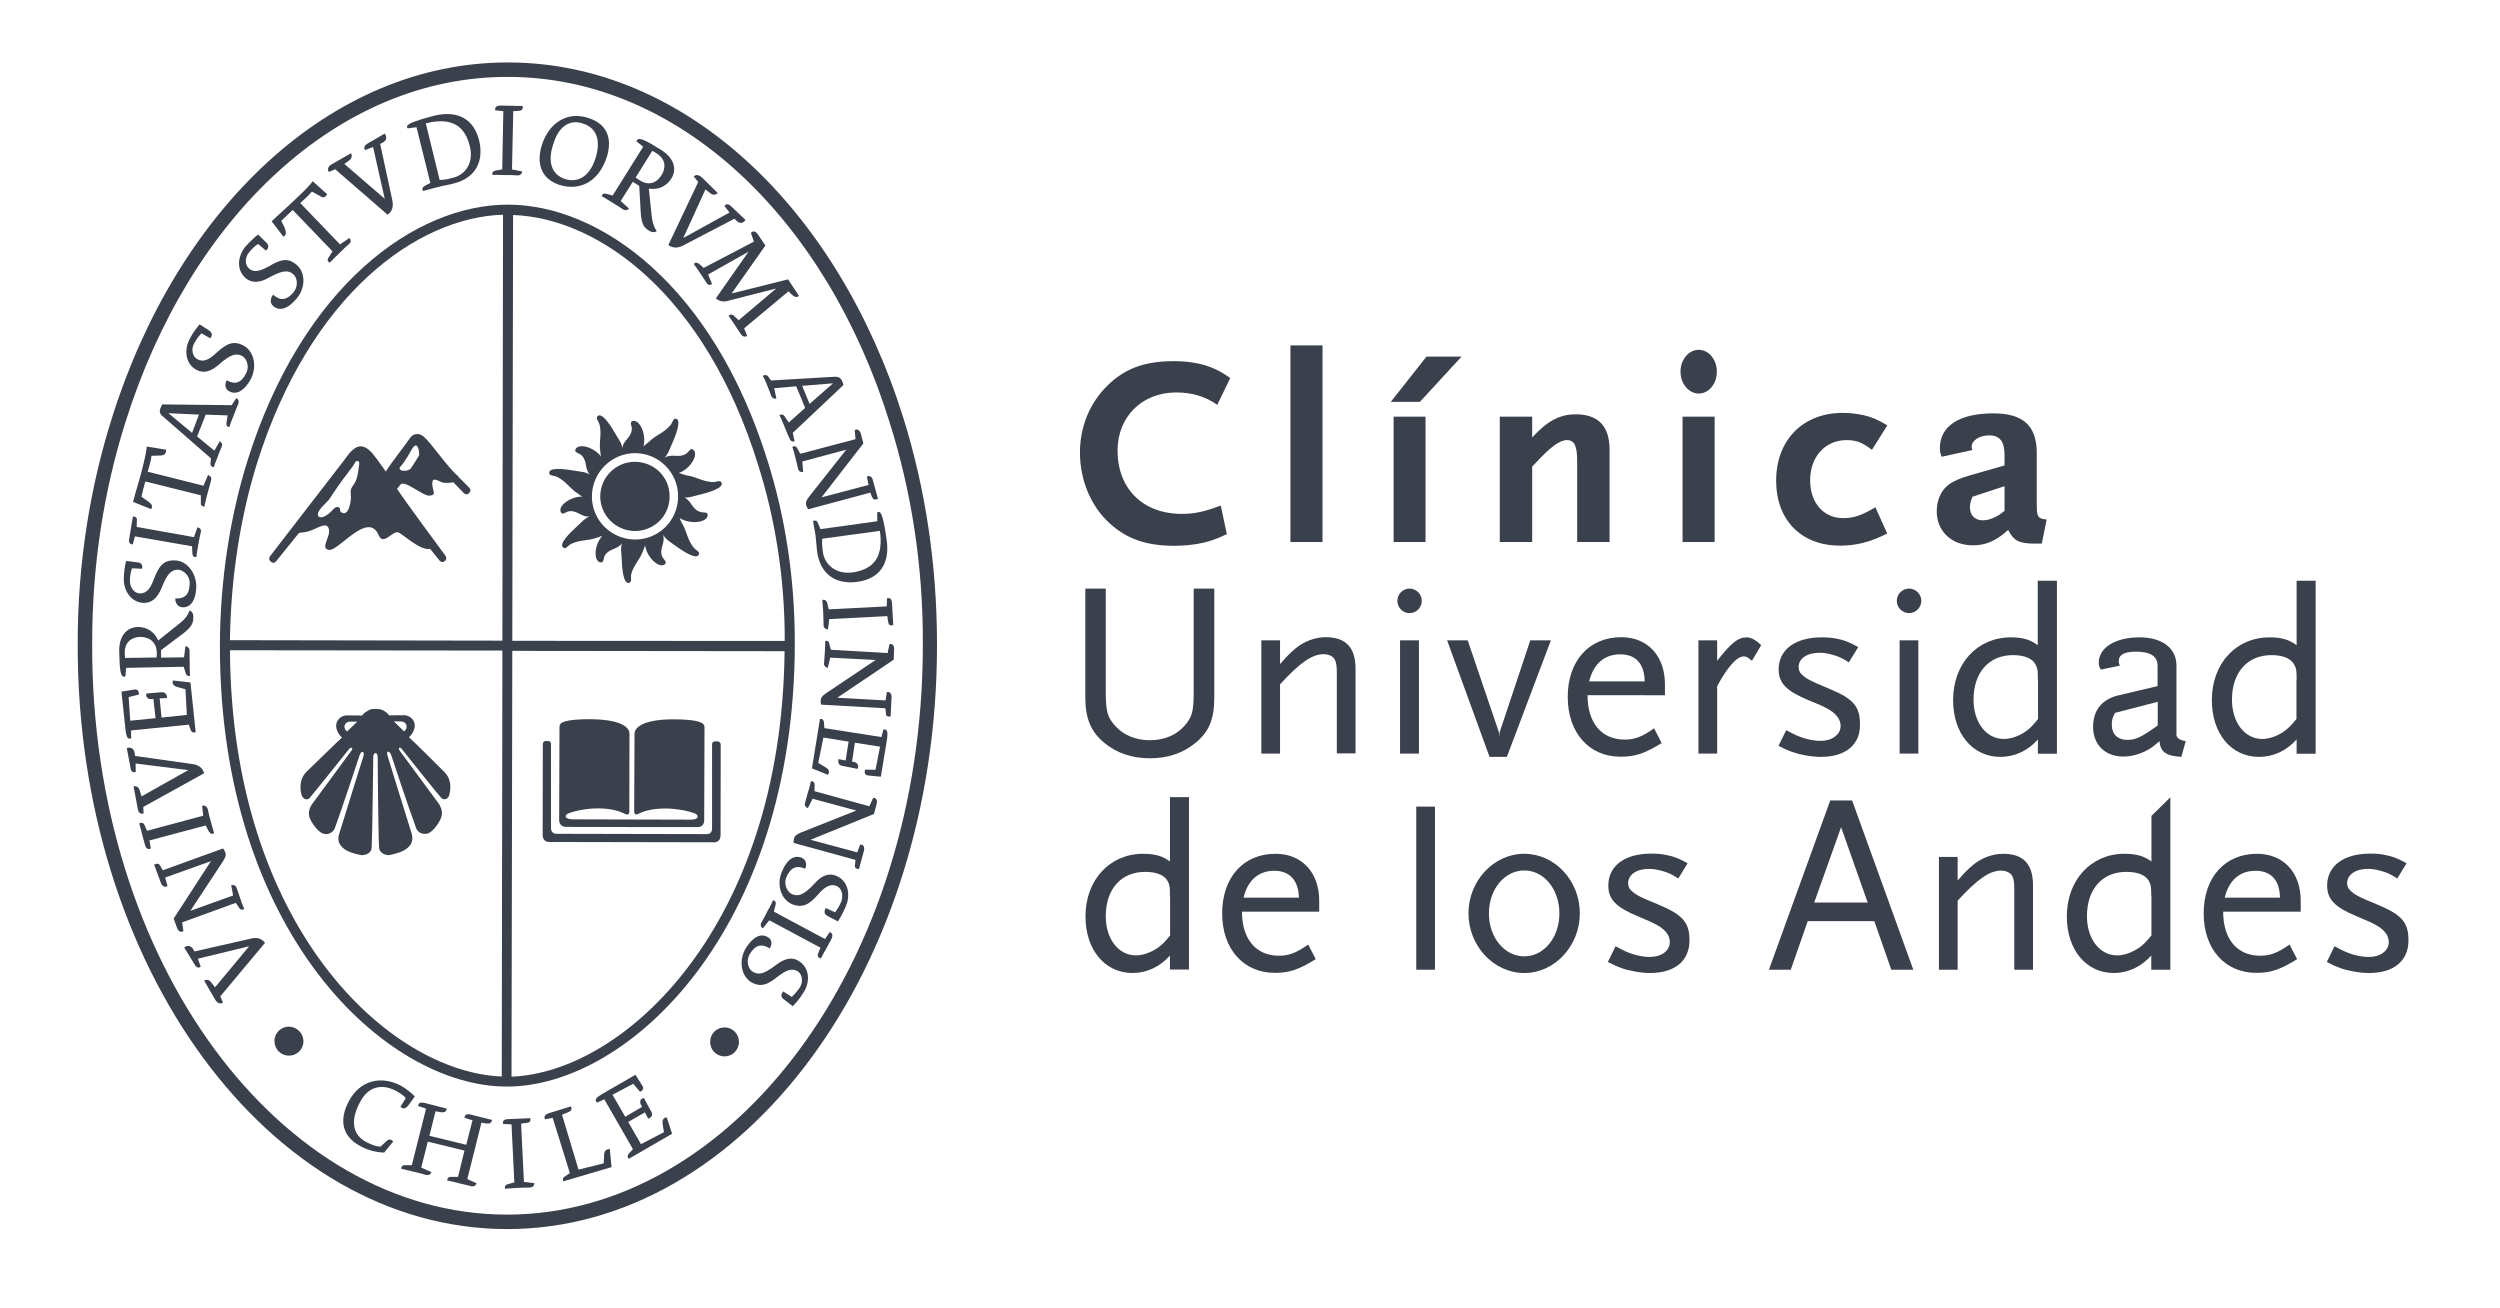 <?xml version="1.0" encoding="utf-8"?>
<!-- Generator: Adobe Illustrator 24.0.0, SVG Export Plug-In . SVG Version: 6.00 Build 0)  -->
<svg version="1.1" id="Layer_1" xmlns="http://www.w3.org/2000/svg" xmlns:xlink="http://www.w3.org/1999/xlink" x="0px" y="0px"
	 viewBox="0 0 158.94 83.13" style="enable-background:new 0 0 158.94 83.13;" xml:space="preserve">
<style type="text/css">
	.st0{fill:#3A404C;}
</style>
<g>
	<path class="st0" d="M7.97,26.86c-1.36,4.3-2.11,9.02-2.11,14v0.14c-0.05,20.25,12,36.2,26.35,36.22
		c14.34,0.02,26.43-15.88,26.46-36.13v-0.14c0.02-5.01-0.74-9.76-2.11-14.09C52.51,13.81,43.08,4.89,32.31,4.89
		C21.54,4.85,12.07,13.76,7.97,26.86 M4.94,40.86c0-5.07,0.79-9.89,2.17-14.27c4.17-13.3,13.9-22.64,25.21-22.62
		c11.29,0.02,20.97,9.34,25.12,22.63c1.38,4.42,2.13,9.27,2.13,14.36v0.14c-0.02,20.48-12.28,37.06-27.36,37.04
		C17.12,78.11,4.91,61.48,4.94,41L4.94,40.86z"/>
	<path class="st0" d="M30.46,8.92c-0.34-1.35-1.35-1.93-2.87-1.56c-1.21,0.31-1.55,0.49-1.67,0.59c-0.06,0.07-0.06,0.15,0,0.21
		l0.56-0.07l0.88,3.54l-0.36,0.19c-0.14,0.08-0.18,0.19-0.11,0.32c0.14-0.02,0.61-0.17,0.93-0.24c0.35-0.1,0.81-0.17,1.01-0.23
		C30.28,11.31,30.77,10.21,30.46,8.92 M28.8,11.3c-0.39,0.11-0.6,0.14-0.85,0.14l-0.88-3.6c1.59-0.39,2.47,0.1,2.8,1.46
		C30.13,10.35,29.59,11.11,28.8,11.3"/>
	<path class="st0" d="M38.57,10.01c0.4-1.27-0.02-2.15-1.17-2.51c-1.33-0.44-2.48,0.29-2.95,1.71c-0.37,1.2-0.04,2.15,1.1,2.54
		C36.88,12.17,38.06,11.54,38.57,10.01 M37.85,10.09c-0.38,1.15-1.12,1.55-1.93,1.29c-0.79-0.26-1.17-1.02-0.72-2.29
		c0.31-1.01,1-1.53,1.85-1.24C38.04,8.16,38.18,9.08,37.85,10.09"/>
	<path class="st0" d="M41.75,14.7c-0.18-0.28-0.28-0.56-0.32-1l-0.18-1.71c0.6,0.11,1.15-0.17,1.43-0.64
		c0.39-0.61,0.15-1.32-0.65-1.82c-0.99-0.62-1.4-0.82-1.53-0.62c-0.02,0.02-0.02,0.05-0.04,0.07l0.43,0.35l-1.94,3.1l-0.41-0.11
		c-0.13-0.04-0.25,0.01-0.29,0.15c0.25,0.14,0.43,0.25,0.66,0.4c0.26,0.15,0.46,0.29,0.7,0.44c0.13,0.09,0.29,0.06,0.38-0.05
		l-0.53-0.48l0.77-1.22l0.41,0.26l0.1,1.78c0.06,0.68,0.21,0.88,0.55,1.08C41.46,14.78,41.62,14.79,41.75,14.7 M42.06,11.13
		c-0.33,0.54-0.85,0.69-1.41,0.32c-0.08-0.06-0.17-0.11-0.24-0.16l1.06-1.7c0.09,0.05,0.2,0.1,0.27,0.16
		C42.34,10.12,42.34,10.69,42.06,11.13"/>
	<path class="st0" d="M18.86,16.84c-0.56-0.48-1.03-0.35-1.74,0.08c-0.56,0.31-0.98,0.43-1.28,0.16c-0.3-0.25-0.27-0.73,0-1.04
		c0.19-0.24,0.38-0.41,0.57-0.53l0.49,0.42c0.18-0.13,0.23-0.32,0.03-0.51l-0.52-0.51c-0.2,0.15-0.54,0.47-0.8,0.76
		c-0.5,0.6-0.61,1.5,0.03,2.03c0.37,0.3,0.85,0.3,1.48-0.06c0.88-0.49,1.24-0.46,1.53-0.2c0.24,0.2,0.34,0.73,0.02,1.13
		c-0.42,0.51-0.82,0.59-1.31,0.17c-0.19,0.24-0.21,0.54,0.02,0.73c0.44,0.36,0.98,0.11,1.47-0.48
		C19.43,18.33,19.44,17.32,18.86,16.84"/>
	<path class="st0" d="M20.8,12.35l-0.92-0.83c-0.25,0.36-0.83,0.89-1.24,1.28c-0.4,0.39-0.85,0.77-1.37,1.27l0.75,0.98
		c0.17-0.11,0.22-0.21,0.05-0.63l-0.19-0.38c0.22-0.21,0.49-0.46,0.73-0.69l2.53,2.63l-0.26,0.41c-0.09,0.11-0.05,0.24,0.09,0.31
		c0.12-0.14,0.38-0.39,0.65-0.65c0.22-0.23,0.42-0.4,0.56-0.53c0.15-0.11,0.15-0.25,0.03-0.39l-0.59,0.41l-2.53-2.63
		c0.32-0.3,0.56-0.5,0.74-0.73l0.53,0.29C20.54,12.59,20.67,12.57,20.8,12.35"/>
	<path class="st0" d="M24.46,8.49l-1.11,0.65c-0.2,0.12-0.23,0.28-0.14,0.4l0.51-0.19l0.74,3.29l-2.57-2.22l0.31-0.22
		c0.2-0.15,0.18-0.34,0.12-0.46l-1.26,0.72c-0.19,0.11-0.27,0.32-0.15,0.47l0.4-0.17l3.33,2.89c0.28-0.2,0.38-0.46,0.31-0.88
		l-0.78-3.62C24.57,8.98,24.65,8.78,24.46,8.49"/>
	<path class="st0" d="M33.2,10.9l-0.65-0.13l0.08-3.7l0.32-0.02c0.22-0.01,0.3-0.08,0.28-0.31c-1.3-0.03-1.39-0.03-1.39-0.03
		c-0.26,0-0.39,0.09-0.36,0.3L32,7.07l-0.07,3.7l-0.41,0.07c-0.2,0.05-0.25,0.15-0.21,0.28c0.19-0.01,0.51,0,0.82,0.01
		c0.29,0,0.56,0,0.74,0.02C33.06,11.17,33.18,11.06,33.2,10.9"/>
	<path class="st0" d="M47.4,13.99l-0.93-0.89c-0.17-0.16-0.34-0.14-0.41,0l0.32,0.41l-2.94,1.62l1.41-3.09l0.3,0.24
		c0.19,0.16,0.38,0.1,0.48-0.01l-1.04-1.02c-0.17-0.14-0.38-0.17-0.48-0.02l0.28,0.34l-1.9,4.01c0.3,0.2,0.56,0.21,0.92,0.04
		l3.29-1.72C46.96,14.23,47.18,14.26,47.4,13.99"/>
	<path class="st0" d="M47.5,21.36l-0.19-0.49l2.82-2.35c0.35,0.38,0.52,0.44,0.66,0.28l-0.69-1.04l-3.59,0.9l2.15-3.05l-0.48-0.71
		c-0.15-0.23-0.33-0.23-0.44-0.09l0.19,0.55l-3.19,1.67l-0.31-0.27c-0.12-0.09-0.26-0.07-0.32,0.03c0.12,0.15,0.27,0.37,0.41,0.59
		c0.14,0.2,0.27,0.41,0.38,0.57c0.08,0.16,0.21,0.21,0.37,0.11l-0.25-0.61l2.57-1.45l-2.08,2.97c0.17,0.15,0.4,0.23,0.67,0.18
		l3.17-0.81l-2.39,2.02l-0.32-0.3c-0.11-0.1-0.26-0.06-0.32,0.02c0.13,0.17,0.27,0.39,0.41,0.6c0.15,0.22,0.27,0.42,0.37,0.56
		C47.19,21.36,47.31,21.46,47.5,21.36"/>
	<path class="st0" d="M11.71,60.24l0.67,1.09c0.12,0.21,0.28,0.23,0.38,0.12l-0.18-0.5l3.26-0.79l-2.17,2.61l-0.23-0.3
		c-0.15-0.21-0.34-0.21-0.46-0.12l0.73,1.25c0.12,0.18,0.33,0.26,0.46,0.14l-0.16-0.4l2.84-3.4c-0.21-0.26-0.49-0.37-0.88-0.27
		l-3.61,0.82C12.19,60.12,11.97,60.05,11.71,60.24"/>
	<path class="st0" d="M9.8,54.97l0.42,1.14c0.08,0.23,0.25,0.33,0.43,0.22l-0.15-0.54l2.91-1.04l-2.37,3.65l0.22,0.6
		c0.1,0.27,0.31,0.29,0.4,0.18l-0.08-0.54l3.41-1.24l0.23,0.34c0.1,0.12,0.22,0.12,0.31,0.05c-0.08-0.17-0.17-0.41-0.25-0.65
		c-0.09-0.27-0.17-0.52-0.24-0.7c-0.05-0.16-0.2-0.2-0.34-0.16l0.12,0.65l-2.72,0.98l2.07-3.14c0.18-0.28,0.21-0.43,0.16-0.57
		c-0.05-0.09-0.09-0.2-0.15-0.26l-3.83,1.39l-0.14-0.25C10.12,54.9,10,54.87,9.8,54.97"/>
	<path class="st0" d="M12.85,51.23l0.07,0.63l-3.58,0.96l-0.12-0.3c-0.08-0.2-0.17-0.25-0.37-0.18c0.33,1.26,0.36,1.35,0.36,1.35
		c0.06,0.25,0.2,0.35,0.38,0.25l-0.09-0.51l3.58-0.95l0.19,0.37c0.12,0.18,0.24,0.2,0.34,0.12c-0.05-0.19-0.14-0.49-0.22-0.78
		c-0.08-0.29-0.15-0.56-0.17-0.73C13.14,51.28,13.03,51.17,12.85,51.23"/>
	<path class="st0" d="M8.06,47.55l0.24,1.28c0.02,0.24,0.19,0.3,0.33,0.25l-0.01-0.54l3.35,0.42L9,50.63l-0.11-0.36
		c-0.07-0.25-0.25-0.31-0.4-0.28l0.27,1.43c0.02,0.23,0.19,0.37,0.37,0.29l-0.02-0.41l3.87-2.14c-0.11-0.33-0.32-0.52-0.71-0.58
		l-3.69-0.52C8.57,47.63,8.4,47.48,8.06,47.55"/>
	<path class="st0" d="M10.99,43.26c-0.05,0.18,0.01,0.35,0.3,0.42l0.5,0.14l0.09,1.63l-1.61,0.17l-0.12-1.22l0.46-0.02
		c0.03-0.18-0.08-0.39-0.34-0.37c-0.3,0.03-0.56,0.05-0.96,0.08c-0.04,0.07-0.02,0.22,0.07,0.28c0.09,0.09,0.16,0.09,0.37,0.06
		l0.14,1.23l-1.61,0.16l-0.1-1.5l0.64-0.16c0.04-0.19-0.06-0.36-0.28-0.32l-0.82,0.13l0.25,2.33c0.06,0.67,0.19,0.7,0.37,0.64
		l-0.01-0.5L12,46.07l0.13,0.35c0.05,0.14,0.2,0.18,0.31,0.13l-0.33-3.16L10.99,43.26z"/>
	<path class="st0" d="M12.06,38.81c-0.12,0.31-0.29,0.55-0.65,0.83l-1.35,1.08c-0.24-0.57-0.76-0.87-1.31-0.86
		c-0.72,0.03-1.19,0.6-1.17,1.54c0.02,1.17,0.08,1.63,0.31,1.62c0.02,0,0.04,0,0.08-0.01l0.05-0.55l3.66-0.07l0.13,0.42
		c0.02,0.13,0.15,0.19,0.27,0.16c-0.02-0.3-0.02-0.48-0.02-0.78c-0.01-0.27,0-0.53-0.01-0.82c0-0.15-0.1-0.27-0.26-0.29l-0.09,0.71
		l-1.46,0.02v-0.48l1.44-1.08c0.53-0.43,0.62-0.65,0.61-1.05C12.3,39.01,12.21,38.88,12.06,38.81 M8.92,40.49
		c0.63,0.01,1.04,0.37,1.05,1.03c0,0.1,0,0.19-0.02,0.28l-2,0.03c-0.01-0.11-0.02-0.23-0.02-0.3C7.91,40.8,8.4,40.5,8.92,40.49"/>
	<path class="st0" d="M11.12,35.63c-0.75-0.03-1.02,0.38-1.33,1.17c-0.22,0.6-0.46,0.93-0.89,0.93c-0.38-0.01-0.64-0.39-0.64-0.8
		c0-0.32,0.06-0.59,0.13-0.8l0.64,0.03c0.05-0.21-0.02-0.4-0.31-0.41l-0.7-0.09c-0.08,0.25-0.14,0.71-0.15,1.11
		c-0.02,0.78,0.46,1.54,1.28,1.56c0.5,0,0.86-0.3,1.14-0.99c0.37-0.94,0.64-1.12,1.05-1.12c0.31,0.02,0.73,0.37,0.72,0.86
		c-0.01,0.69-0.27,0.99-0.92,0.97c0,0.3,0.18,0.55,0.48,0.56c0.57,0.01,0.84-0.55,0.86-1.29C12.49,36.43,11.88,35.64,11.12,35.63"/>
	<path class="st0" d="M12.55,33.53l-0.22,0.62L8.69,33.5l0.01-0.34c0.03-0.21-0.02-0.32-0.25-0.32c-0.22,1.28-0.23,1.39-0.23,1.39
		c-0.05,0.24,0.01,0.38,0.22,0.38l0.14-0.51l3.63,0.63l0.02,0.44c0.01,0.21,0.11,0.26,0.26,0.24c0.01-0.2,0.07-0.51,0.12-0.81
		c0.05-0.3,0.11-0.56,0.15-0.73C12.82,33.69,12.73,33.55,12.55,33.53"/>
	<path class="st0" d="M10.56,28.59l-1.23-0.2c-0.03,0.43-0.23,1.2-0.37,1.74c-0.14,0.55-0.33,1.09-0.5,1.78l1.15,0.46
		c0.11-0.19,0.09-0.3-0.29-0.56l-0.33-0.23c0.06-0.29,0.16-0.65,0.25-0.97l3.53,0.88l0,0.49c-0.02,0.13,0.08,0.23,0.22,0.23
		c0.04-0.2,0.13-0.56,0.22-0.9c0.07-0.29,0.17-0.58,0.2-0.75c0.06-0.18-0.01-0.29-0.18-0.36l-0.3,0.68l-3.54-0.89
		c0.12-0.44,0.22-0.72,0.24-1.01l0.59-0.02C10.46,28.94,10.56,28.85,10.56,28.59"/>
	<path class="st0" d="M15.02,25.31l-0.29,0.45l-4.42-0.05c-0.04,0.09-0.08,0.16-0.11,0.25c-0.09,0.21-0.03,0.37,0.16,0.52l3.05,2.66
		l-0.03,0.35c-0.01,0.11,0.1,0.21,0.21,0.21c0.06-0.18,0.14-0.4,0.23-0.61c0.08-0.25,0.19-0.5,0.27-0.68c0.07-0.17,0-0.29-0.12-0.36
		l-0.34,0.6l-1.1-0.9l0.55-1.39l1.39,0.05l-0.08,0.53c0,0.15,0.09,0.21,0.19,0.21c0.05-0.18,0.16-0.46,0.27-0.72
		c0.11-0.31,0.23-0.58,0.3-0.76C15.21,25.5,15.15,25.37,15.02,25.31 M12.65,26.36l-0.44,1.16l-1.5-1.25L12.65,26.36z"/>
	<path class="st0" d="M15.48,21.97c-0.64-0.34-1.08-0.12-1.71,0.45c-0.46,0.44-0.83,0.63-1.22,0.42c-0.32-0.17-0.41-0.64-0.21-1
		c0.15-0.28,0.31-0.49,0.47-0.65l0.56,0.32c0.12-0.16,0.16-0.36-0.08-0.5l-0.6-0.39c-0.17,0.2-0.45,0.56-0.63,0.93
		c-0.36,0.66-0.29,1.59,0.44,1.97c0.44,0.23,0.9,0.12,1.45-0.37c0.75-0.67,1.11-0.7,1.46-0.51c0.26,0.15,0.48,0.65,0.23,1.1
		c-0.29,0.59-0.67,0.74-1.23,0.44c-0.14,0.26-0.1,0.57,0.17,0.7c0.5,0.27,0.99-0.11,1.35-0.75C16.36,23.32,16.17,22.34,15.48,21.97"
		/>
	<path class="st0" d="M50.52,28.06l-0.12-0.54l3.22-3.04c-0.02-0.09-0.04-0.17-0.08-0.26c-0.1-0.21-0.24-0.27-0.45-0.27l-4.07,0.24
		l-0.21-0.29c-0.09-0.08-0.21-0.07-0.32,0c0.11,0.16,0.2,0.37,0.28,0.59c0.09,0.25,0.21,0.5,0.26,0.68
		c0.08,0.16,0.21,0.21,0.33,0.17l-0.14-0.66l1.4-0.12l0.57,1.37l-1.04,0.93l-0.29-0.42c-0.1-0.12-0.22-0.1-0.31-0.04
		c0.11,0.18,0.21,0.44,0.32,0.71c0.13,0.3,0.23,0.58,0.32,0.75C50.24,28.03,50.37,28.11,50.52,28.06 M51.47,25.68L51,24.53
		l1.96-0.16L51.47,25.68z"/>
	<path class="st0" d="M55.82,31.72l-0.32-1.17c-0.06-0.25-0.21-0.34-0.39-0.25l0.11,0.53l-2.99,0.79l2.66-3.43l-0.16-0.62
		c-0.1-0.28-0.28-0.31-0.39-0.22l0.05,0.57l-3.51,0.93l-0.2-0.36c-0.09-0.15-0.21-0.15-0.31-0.07c0.07,0.17,0.13,0.41,0.2,0.68
		c0.07,0.27,0.12,0.51,0.17,0.71c0.05,0.17,0.18,0.22,0.32,0.2l-0.05-0.67l2.79-0.75l-2.34,2.96c-0.21,0.26-0.25,0.41-0.21,0.56
		c0.03,0.1,0.08,0.19,0.13,0.27l3.95-1.06l0.1,0.26C55.51,31.76,55.6,31.8,55.82,31.72"/>
	<path class="st0" d="M54.52,36.99c1.4-0.2,2.07-1.15,1.85-2.67c-0.17-1.23-0.3-1.6-0.4-1.72c-0.05-0.07-0.14-0.07-0.2-0.02l0,0.56
		l-3.61,0.5l-0.15-0.37c-0.06-0.16-0.17-0.21-0.32-0.15c0.03,0.14,0.11,0.61,0.16,0.93c0.03,0.37,0.08,0.83,0.1,1.03
		C52.16,36.57,53.21,37.18,54.52,36.99 M52.32,35.12c-0.06-0.42-0.06-0.63-0.05-0.87l3.67-0.5c0.23,1.62-0.35,2.44-1.73,2.64
		C53.15,36.53,52.44,35.91,52.32,35.12"/>
	<path class="st0" d="M52.64,40.01l0.08-0.65l3.69-0.19l0.05,0.33c0.02,0.21,0.1,0.3,0.33,0.24c-0.08-1.28-0.08-1.39-0.08-1.39
		c-0.01-0.25-0.11-0.37-0.32-0.31l-0.01,0.51l-3.69,0.19l-0.1-0.41c-0.06-0.19-0.19-0.22-0.31-0.19c0.02,0.21,0.04,0.52,0.06,0.84
		c0,0.29,0.02,0.55,0.02,0.74C52.34,39.9,52.48,40.01,52.64,40.01"/>
	<path class="st0" d="M56.62,45.56l0.06-1.19c0.02-0.27-0.09-0.4-0.3-0.37l-0.08,0.53l-3.07-0.17l3.59-2.42l0.02-0.65
		c0.02-0.3-0.15-0.39-0.29-0.33l-0.12,0.56l-3.61-0.21l-0.1-0.4c-0.03-0.15-0.15-0.2-0.25-0.16c-0.01,0.18-0.01,0.43-0.03,0.7
		c-0.01,0.27-0.04,0.53-0.05,0.71c-0.02,0.18,0.1,0.27,0.24,0.3l0.15-0.65l2.89,0.15l-3.12,2.09c-0.28,0.19-0.36,0.31-0.37,0.45
		c-0.02,0.1,0,0.23,0.03,0.3l4.08,0.23l0.03,0.27C56.3,45.5,56.39,45.57,56.62,45.56"/>
	<path class="st0" d="M52.64,49.26c0.11-0.17,0.08-0.35-0.16-0.48l-0.46-0.28l0.33-1.61l1.6,0.26l-0.19,1.2l-0.44-0.09
		c-0.06,0.16-0.03,0.4,0.23,0.43c0.29,0.06,0.55,0.11,0.96,0.19c0.05-0.06,0.08-0.21,0.01-0.29c-0.07-0.11-0.14-0.14-0.35-0.17
		l0.18-1.2l1.6,0.25l-0.29,1.47l-0.66-0.01c-0.06,0.16-0.02,0.35,0.17,0.37L56,49.38l0.38-2.3c0.1-0.65,0-0.72-0.22-0.7l-0.12,0.48
		l-3.63-0.57l-0.03-0.38c-0.01-0.16-0.14-0.23-0.25-0.2l-0.51,3.14L52.64,49.26z"/>
	<path class="st0" d="M54.61,55.25l0.31-1.14c0.07-0.25-0.01-0.41-0.23-0.42l-0.19,0.5l-2.97-0.8l4.03-1.64l0.17-0.62
		c0.09-0.3-0.07-0.42-0.22-0.4l-0.24,0.53l-3.49-0.96l0.01-0.41c0-0.16-0.11-0.24-0.24-0.22c-0.03,0.17-0.09,0.43-0.18,0.68
		c-0.06,0.26-0.14,0.5-0.19,0.69c-0.06,0.17,0.05,0.29,0.18,0.34l0.3-0.6l2.78,0.75l-3.5,1.39c-0.3,0.13-0.42,0.23-0.46,0.38
		c-0.02,0.1-0.04,0.22-0.02,0.29l3.93,1.08l-0.03,0.26C54.31,55.15,54.39,55.24,54.61,55.25"/>
	<path class="st0" d="M50.37,57.49c0.67,0.26,1.08,0.01,1.64-0.62c0.41-0.48,0.77-0.7,1.16-0.55c0.35,0.14,0.46,0.59,0.32,0.99
		c-0.13,0.29-0.26,0.52-0.4,0.69l-0.59-0.27c-0.11,0.18-0.13,0.39,0.12,0.51l0.65,0.34c0.16-0.24,0.37-0.62,0.52-1
		c0.29-0.71,0.13-1.59-0.63-1.9c-0.45-0.19-0.92-0.04-1.4,0.52c-0.69,0.74-1.04,0.8-1.4,0.65c-0.28-0.11-0.55-0.58-0.38-1.05
		c0.27-0.63,0.62-0.82,1.21-0.57c0.13-0.28,0.05-0.59-0.23-0.7c-0.54-0.21-0.98,0.21-1.26,0.91C49.36,56.25,49.65,57.19,50.37,57.49
		"/>
	<path class="st0" d="M48.5,59.02l0.41-0.51l3.25,1.74l-0.12,0.3c-0.1,0.21-0.06,0.31,0.14,0.39c0.62-1.14,0.67-1.22,0.67-1.22
		c0.11-0.24,0.09-0.4-0.1-0.46l-0.3,0.44l-3.25-1.74l0.1-0.4c0.06-0.21-0.02-0.31-0.15-0.33c-0.08,0.19-0.22,0.47-0.38,0.74
		c-0.13,0.27-0.26,0.49-0.35,0.65C48.32,58.78,48.36,58.95,48.5,59.02"/>
	<path class="st0" d="M47.72,62.42c0.64,0.38,1.07,0.19,1.74-0.34c0.51-0.4,0.89-0.55,1.25-0.33c0.31,0.19,0.36,0.69,0.14,1.03
		c-0.18,0.26-0.35,0.45-0.51,0.6l-0.55-0.35c-0.13,0.16-0.18,0.35,0.05,0.51l0.56,0.43c0.19-0.17,0.48-0.54,0.69-0.88
		c0.42-0.64,0.4-1.55-0.3-1.99c-0.4-0.27-0.89-0.19-1.47,0.26c-0.79,0.61-1.15,0.63-1.49,0.4c-0.25-0.16-0.42-0.67-0.16-1.11
		c0.35-0.56,0.73-0.69,1.27-0.35c0.16-0.26,0.15-0.56-0.11-0.71c-0.48-0.31-1,0.03-1.4,0.67C46.96,61.01,47.09,61.99,47.72,62.42"/>
	<path class="st0" d="M25,72.57c-0.17-0.19-0.32-0.13-0.43-0.02l-0.38,0.35c-0.23,0-0.56-0.11-0.9-0.29
		c-0.78-0.41-1.1-1.24-0.4-2.54c0.52-1.02,1.41-1.18,2.28-0.72c0.27,0.15,0.52,0.32,0.63,0.46l-0.34,0.55
		c0.15,0.16,0.31,0.15,0.5-0.08l0.41-0.57c-0.16-0.18-0.49-0.46-0.89-0.69c-1.26-0.66-2.6-0.33-3.29,0.97
		c-0.7,1.29-0.37,2.3,0.73,2.88c0.57,0.31,1.06,0.38,1.5,0.41L25,72.57z"/>
	<path class="st0" d="M30.3,75.23l-0.59-0.27l0.9-3.59l0.29,0.06c0.23,0,0.34-0.01,0.38-0.23c-1.26-0.31-1.34-0.34-1.34-0.34
		c-0.25-0.06-0.39-0.01-0.41,0.21l0.51,0.15l-0.4,1.56l-2.34-0.57l0.39-1.56l0.34,0.06c0.23,0.02,0.34-0.01,0.37-0.23
		c-1.27-0.32-1.4-0.36-1.4-0.36c-0.27-0.06-0.41-0.01-0.41,0.2l0.5,0.16l-0.91,3.6l-0.44,0c-0.16,0-0.25,0.11-0.22,0.23
		c0.19,0.05,0.52,0.11,0.85,0.2c0.29,0.07,0.51,0.12,0.65,0.17c0.17,0.06,0.35,0.02,0.41-0.16l-0.65-0.29l0.42-1.65l2.33,0.57
		l-0.41,1.67l-0.46,0c-0.16,0-0.23,0.11-0.23,0.23c0.22,0.04,0.55,0.12,0.89,0.21c0.25,0.05,0.48,0.11,0.65,0.16
		C30.11,75.45,30.24,75.39,30.3,75.23"/>
	<path class="st0" d="M33.97,75.22l-0.66-0.08l-0.18-3.7l0.31-0.05c0.24-0.01,0.32-0.09,0.27-0.3c-1.3,0.06-1.39,0.06-1.39,0.06
		c-0.26,0-0.39,0.11-0.33,0.31l0.53,0.02l0.18,3.69l-0.4,0.11c-0.2,0.06-0.23,0.18-0.19,0.3c0.19-0.03,0.51-0.04,0.83-0.06
		c0.29-0.01,0.54-0.03,0.73-0.02C33.85,75.5,33.98,75.39,33.97,75.22"/>
	<path class="st0" d="M38.77,73.06c-0.18-0.02-0.34,0.08-0.36,0.31l-0.03,0.59l-1.6,0.4l-1.05-3.49l0.37-0.15
		c0.2-0.08,0.29-0.17,0.2-0.38c-1.33,0.41-1.4,0.43-1.4,0.43c-0.24,0.08-0.35,0.21-0.24,0.39l0.48-0.09l1.09,3.51l-0.34,0.23
		c-0.13,0.08-0.13,0.21-0.06,0.29l3.05-0.9L38.77,73.06z"/>
	<path class="st0" d="M42.39,71.04c-0.19,0.01-0.31,0.14-0.26,0.43l0.08,0.51l-1.46,0.76l-0.81-1.41l1.06-0.61l0.21,0.4
		c0.17-0.04,0.33-0.22,0.2-0.44c-0.15-0.26-0.27-0.5-0.47-0.87c-0.07,0-0.22,0.07-0.22,0.16c-0.05,0.14,0,0.21,0.1,0.4L39.75,71
		l-0.81-1.4l1.32-0.7l0.43,0.51c0.15-0.05,0.28-0.21,0.15-0.38l-0.44-0.7l-2.01,1.16c-0.61,0.35-0.57,0.44-0.43,0.61l0.46-0.21
		l1.82,3.17l-0.26,0.28c-0.11,0.11-0.09,0.26,0,0.33l2.75-1.59L42.39,71.04z"/>
	<path class="st0" d="M17.45,66.19c-0.01-0.5,0.4-0.92,0.92-0.92c0.49,0.01,0.92,0.41,0.92,0.92c0.01,0.52-0.42,0.93-0.92,0.92
		C17.85,67.12,17.45,66.7,17.45,66.19"/>
	<path class="st0" d="M45.15,66.24c0-0.52,0.4-0.92,0.92-0.92c0.51,0,0.91,0.42,0.91,0.92c0,0.51-0.42,0.93-0.92,0.92
		C45.56,67.16,45.14,66.75,45.15,66.24"/>
	<path class="st0" d="M50.53,40.93c0.01-4.18-0.62-8.11-1.73-11.63C45.33,18.15,38.15,13.02,32.3,13.01
		C26.44,13,19.23,18.13,15.73,29.3c-1.09,3.49-1.74,7.57-1.75,11.72c-0.02,18.21,10.5,28.05,18.23,28.06
		C39.96,69.1,50.51,59.15,50.53,40.93 M31.94,40.73L14.62,40.7c0.05-3.98,0.67-7.86,1.71-11.22c3.39-10.8,10.21-15.66,15.65-15.83
		L31.94,40.73z M31.9,68.44c-7.18-0.28-17.19-9.53-17.28-27.1l17.32,0.02L31.9,68.44z M32.57,41.38l17.31,0.02
		C49.7,58.88,39.7,68.18,32.52,68.45L32.57,41.38z M49.89,40.75l-17.32-0.01l0.05-27.07c5.43,0.19,12.21,5.05,15.56,15.83
		C49.26,32.88,49.9,36.7,49.89,40.75"/>
	<path class="st0" d="M40.14,53.02l4.84,0.01c0.1-0.01,0.27-0.06,0.29-0.32v-5.33c0-0.14,0.01-0.26,0.29-0.25
		c0.23,0,0.26,0.14,0.26,0.26l-0.01,5.7c0,0.53-0.47,0.46-0.47,0.46l-5.19-0.01l-5.18-0.01c0,0-0.48,0.07-0.47-0.48l0.01-5.68
		c0-0.14,0.01-0.26,0.26-0.26c0.26,0,0.26,0.11,0.26,0.25l0,5.34c0.03,0.25,0.2,0.29,0.3,0.31L40.14,53.02z"/>
	<path class="st0" d="M40.14,52.1l3.76,0.01c0.56,0,0.52-0.26,0.32-0.38c-1.07-0.4-2.67-0.47-3.59-0.01
		c-0.36,0.21-0.31-0.16-0.31-0.3l0.02-4.78c0-0.26,0.3-1,2.98-0.9c1.45,0.06,1.47,0.33,1.47,0.53l-0.02,5.87
		c0,0.48-0.43,0.44-0.43,0.44l-4.18,0l-4.17-0.01c0,0-0.44,0.02-0.44-0.44l0.02-5.89c0-0.19,0-0.46,1.46-0.51
		c2.7-0.08,2.99,0.64,2.99,0.9l-0.01,4.78c0,0.15,0.06,0.51-0.31,0.32c-0.93-0.48-2.52-0.41-3.59-0.01
		c-0.22,0.11-0.25,0.36,0.32,0.37L40.14,52.1z"/>
	<path class="st0" d="M45.85,30.65c-0.09-0.14-0.33,0.01-0.55,0c-0.65-0.04-1.03-0.34-1.66-0.43c-0.19-0.05-0.39-0.12-0.48-0.15
		c0.82-0.3,1.31-1.3,0.86-1.51c-0.12-0.08-0.24,0.19-0.41,0.29c-0.47,0.3-0.87-0.04-1.37,0.25c0.24-0.23,0.29-0.45,0.45-0.81
		c0.27-0.59,0.69-1.67,0.25-1.67c-0.16-0.01-0.19,0.28-0.33,0.43c-0.44,0.5-0.91,0.6-1.34,1.03c-0.14,0.12-0.29,0.22-0.36,0.3
		c0.21-0.83-0.3-1.82-0.74-1.59c-0.14,0.07,0.01,0.31,0,0.51c-0.05,0.54-0.54,0.68-0.61,1.19c-0.03-0.31-0.19-0.5-0.38-0.82
		c-0.32-0.57-0.93-1.54-1.21-1.19c-0.1,0.12,0.1,0.32,0.15,0.53c0.15,0.61-0.05,1.07,0.04,1.64c0,0.12,0.03,0.25,0.05,0.37
		c-0.5-0.65-1.53-0.87-1.64-0.4c-0.03,0.15,0.26,0.19,0.41,0.33c0.38,0.39,0.17,0.83,0.52,1.23c-0.27-0.18-0.52-0.18-0.88-0.24
		c-0.66-0.12-1.79-0.27-1.7,0.16c0.04,0.16,0.32,0.13,0.51,0.22c0.57,0.3,0.8,0.73,1.28,1.04c0.1,0.08,0.2,0.15,0.32,0.21
		c-0.83-0.01-1.65,0.67-1.34,1.04c0.1,0.13,0.3-0.08,0.5-0.11c0.53-0.06,0.78,0.39,1.29,0.34c-0.3,0.12-0.45,0.3-0.73,0.56
		c-0.49,0.45-1.32,1.23-0.9,1.44c0.14,0.07,0.28-0.18,0.48-0.27c0.58-0.27,1.06-0.18,1.6-0.38c0.11-0.04,0.26-0.08,0.36-0.12
		c-0.56,0.63-0.55,1.68-0.07,1.69c0.17,0,0.15-0.3,0.24-0.46c0.3-0.46,0.8-0.34,1.09-0.78c-0.11,0.3-0.05,0.55-0.03,0.92
		c0.02,0.64,0.1,1.79,0.51,1.6c0.15-0.06,0.06-0.32,0.1-0.54c0.17-0.61,0.56-0.93,0.74-1.46c0.05-0.12,0.11-0.23,0.14-0.38
		c0.12,0.85,0.99,1.55,1.29,1.18c0.11-0.14-0.14-0.29-0.21-0.48c-0.19-0.5,0.22-0.83,0.07-1.36c0.18,0.3,0.39,0.41,0.69,0.63
		c0.53,0.39,1.48,1.03,1.59,0.59c0.05-0.15-0.22-0.25-0.35-0.42c-0.4-0.51-0.42-1-0.7-1.48c-0.09-0.15-0.16-0.3-0.18-0.38
		c0.76,0.46,1.89,0.24,1.77-0.26c-0.02-0.15-0.31-0.06-0.5-0.15c-0.5-0.18-0.51-0.67-0.96-0.9c0.3,0.02,0.51-0.07,0.87-0.16
		C45.02,31.33,46.11,31.01,45.85,30.65 M43.11,31.56c0.01,1.52-1.24,2.75-2.74,2.74c-1.52-0.01-2.74-1.23-2.74-2.74
		c0.01-1.52,1.24-2.75,2.75-2.75C41.88,28.81,43.12,30.04,43.11,31.56"/>
	<path class="st0" d="M38.16,31.56c0.01-1.23,1-2.21,2.22-2.2c1.22,0.01,2.2,0.98,2.19,2.2c0.01,1.23-0.99,2.2-2.2,2.2
		C39.15,33.75,38.16,32.77,38.16,31.56"/>
	<path class="st0" d="M22.07,46.5l0.64-0.62l-0.47,0c-0.18,0-0.34,0.15-0.34,0.32C21.9,46.32,21.98,46.45,22.07,46.5 M25.69,46.5
		c0.08-0.06,0.16-0.17,0.16-0.3c0-0.18-0.14-0.33-0.34-0.33l-0.47-0.01L25.69,46.5z M23.86,45.07c0.21,0,0.39,0.02,0.53,0.11
		c0.24,0.13,0.35,0.3,0.35,0.3l0.98-0.01c0,0,0.47,0.02,0.62,0.47c0.15,0.5-0.34,0.93-0.34,0.93c0.22,0.19,2.04,1.99,2.26,2.22
		c0.31,0.3,0.46,0.79,0.32,1.38c-0.06,0.32-0.3,0.43-0.5,0.28c-0.14-0.11-2.55-3.15-2.55-3.15s-0.09-0.1-0.14-0.06
		c-0.06,0.04-0.02,0.1,0.01,0.17c0.05,0.07,2.5,3.39,2.5,3.39s0.29,0.41,0.17,0.8c-0.08,0.32-0.53,1.01-0.91,1.1
		c-0.22,0.05-0.57-0.01-0.7-0.34c-0.44-1.17-1.59-4.66-1.59-4.66s-0.09-0.24-0.21-0.21c-0.1,0.03-0.02,0.26-0.02,0.26
		s1.37,4.45,1.53,4.94c0.08,0.29,0.07,0.59-0.17,0.83c-0.19,0.2-0.45,0.38-1.28,0.55c-0.06,0-0.58-0.04-0.62-0.48
		c-0.05-0.62-0.09-5.78-0.09-5.78s-0.01-0.23-0.13-0.23c-0.14,0-0.15,0.23-0.15,0.23s-0.06,5.17-0.1,5.78
		c-0.03,0.45-0.55,0.48-0.64,0.48c-0.82-0.16-1.08-0.34-1.27-0.55c-0.23-0.23-0.25-0.53-0.15-0.82c0.14-0.49,1.54-4.94,1.54-4.94
		s0.06-0.23-0.05-0.26c-0.12-0.03-0.2,0.22-0.2,0.22s-1.15,3.49-1.58,4.65c-0.14,0.32-0.5,0.41-0.72,0.33
		c-0.37-0.1-0.83-0.79-0.9-1.1c-0.11-0.41,0.19-0.79,0.19-0.79s2.46-3.33,2.5-3.4c0.04-0.06,0.08-0.12,0.01-0.16
		c-0.07-0.05-0.16,0.06-0.16,0.06s-2.4,3.01-2.54,3.15c-0.19,0.14-0.43,0.03-0.51-0.3c-0.13-0.58,0.01-1.07,0.33-1.39
		c0.22-0.2,2.05-2,2.26-2.18c0,0-0.49-0.43-0.34-0.93c0.15-0.47,0.63-0.48,0.63-0.48l0.99,0.01c0,0,0.11-0.17,0.34-0.29
		C23.53,45.08,23.67,45.07,23.86,45.07"/>
	<path class="st0" d="M26.14,28.64c0,0-0.4,0.73-0.67,1.01c-0.29,0.31,0.43,0.38,0.64,0.14c0.17-0.23,0.54-0.85,0.54-0.85
		s0.01-0.48-0.16-0.6C26.34,28.23,26.14,28.64,26.14,28.64 M28.32,35.33c0,0,0.14,0.18-0.04,0.34c-0.2,0.16-0.34-0.04-0.34-0.04
		l-0.6-0.74c-0.6,0.14-1.64-0.86-1.99-1.03c-0.37-0.19-0.97,0.89-1.28,0.16c-0.66-1.55-2.51,0.98-3.13,0.94
		c-0.64-0.06,0.1-0.83-0.03-1.33c-0.14-0.51-0.75-0.01-1.27,0.14c-0.16,0.05-0.4,0.09-0.63,0.11l-1.46,1.81c0,0-0.15,0.19-0.33,0.02
		c-0.2-0.15-0.05-0.35-0.05-0.35L22,29.1c0,0,0.13-0.2,0.28-0.36c0.42-0.44,0.81-0.55,1.38,0.06c0.17,0.2,0.51,0.66,0.87,1.18
		c0.36-0.59,1.25-1.7,1.5-2.08c0.3-0.45,0.7-0.33,0.92-0.13c0.41,0.33,1.46,1.87,2.11,2.45c0.06,0.02,0.09,0.07,0.1,0.11l0.68,0.68
		c0,0,0.17,0.16-0.02,0.34c-0.17,0.17-0.33,0-0.33,0l-0.67-0.69c-0.24,0.05-0.52,0.05-0.67,0.02c-0.3-0.08-0.81-0.54-0.63,0.36
		c0.07,0.31,0.15,0.44-0.22,0.47c-0.41,0.04-1.6-1.05-1.85-0.69c-0.06,0.09-0.14,0.18-0.21,0.25
		C25.61,31.67,28.32,35.33,28.32,35.33 M22.31,31.62c-0.02-0.52-0.06-0.48,0.23-0.89c0.21-0.35,0.24-0.84,0.3-1.24
		c0.04-0.21-0.22-0.28-0.3-0.02c-0.09,0.18-0.3,0.39-0.42,0.59c-0.36,0.44-0.97,1.34-1.18,1.67c-0.13,0.21-0.82,0.7-0.72,1.05
		c0.06,0.18,0.4,0.16,0.81-0.24c0.23-0.24,0.26-0.29,0.43-0.31c0.3,0.05,0.01,0.31,0.35,0.39C22.17,32.71,22.31,31.93,22.31,31.62"
		/>
	<path class="st0" d="M75.99,47.24c-0.78,0.64-1.75,0.97-2.88,0.97c-1.12,0-2.11-0.33-2.89-0.97c-0.87-0.72-1.22-1.56-1.22-2.92
		v-6.9h1.3v6.5c0,1.31,0.1,1.67,0.6,2.23c0.53,0.59,1.3,0.91,2.2,0.91c0.91,0,1.68-0.32,2.2-0.91c0.5-0.56,0.59-0.92,0.59-2.23v-6.5
		h1.31v6.9C77.2,45.72,76.87,46.53,75.99,47.24"/>
	<path class="st0" d="M84.99,47.91v-5.1c0-0.48-0.03-0.63-0.11-0.84c-0.11-0.24-0.39-0.38-0.73-0.38c-0.73,0-1.51,0.54-2.77,1.92
		v4.4h-1.19v-7.2h1.19v1.51c0.49-0.56,0.64-0.7,0.98-0.99c0.54-0.46,1.26-0.72,1.93-0.72c1.27,0,1.89,0.66,1.89,2v5.39H84.99z"/>
	<path class="st0" d="M89.01,40.71h1.2v7.2h-1.2V40.71z M89.61,38.98c-0.43,0-0.77-0.35-0.77-0.78c0-0.43,0.35-0.78,0.77-0.78
		c0.43,0,0.78,0.35,0.78,0.78C90.39,38.63,90.05,38.98,89.61,38.98"/>
	<polygon class="st0" points="95.8,48.12 94.7,48.12 92,40.71 93.31,40.71 95.29,46.54 95.33,46.83 95.34,46.56 97.29,40.71 
		98.6,40.71 	"/>
	<path class="st0" d="M103.01,41.6c-1.01,0-1.7,0.6-1.98,1.72h3.53C104.55,42.2,103.99,41.6,103.01,41.6 M100.93,44.21
		c0,1.75,0.89,2.81,2.36,2.81c0.64,0,1.1-0.17,1.87-0.72l0.48,0.94c-1.06,0.66-1.67,0.87-2.61,0.87c-2.01,0-3.36-1.53-3.36-3.8
		c0-2.29,1.35-3.8,3.4-3.8c1.68,0,2.78,1.19,2.78,2.99v0.7H100.93z"/>
	<path class="st0" d="M111.38,42.01c-0.24-0.21-0.37-0.28-0.51-0.28c-0.45,0-1.02,0.65-1.7,1.89v4.29h-1.19v-7.2h1.19v1.3
		c0.89-1.14,1.33-1.49,1.88-1.49c0.27,0,0.6,0.18,0.92,0.5L111.38,42.01z"/>
	<path class="st0" d="M115.77,48.12c-0.3,0-0.63-0.03-1-0.1c-0.68-0.13-0.98-0.24-1.7-0.6l0.49-1l0.36,0.19
		c0.72,0.38,1.38,0.49,1.83,0.49c0.73,0,1.27-0.4,1.27-0.95c0-0.18-0.07-0.38-0.15-0.5c-0.29-0.42-0.61-0.62-1.91-1.14
		c-1.4-0.59-1.88-1.08-1.88-1.95c0-1.26,1.05-2.04,2.74-2.04c0.3,0,0.62,0.02,0.92,0.08c0.54,0.1,0.8,0.21,1.4,0.54l-0.6,0.97
		c-0.46-0.29-0.66-0.38-1.03-0.48c-0.28-0.08-0.56-0.13-0.82-0.13c-0.81,0-1.34,0.36-1.34,0.91c0,0.17,0.06,0.33,0.17,0.44
		c0.29,0.29,0.48,0.4,1.78,0.94c1.53,0.63,1.95,1.13,1.95,2.25C118.28,47.34,117.34,48.12,115.77,48.12"/>
	<path class="st0" d="M120.77,40.71h1.19v7.2h-1.19V40.71z M121.37,38.98c-0.43,0-0.78-0.35-0.78-0.78c0-0.43,0.35-0.78,0.78-0.78
		c0.42,0,0.78,0.35,0.78,0.78C122.15,38.63,121.79,38.98,121.37,38.98"/>
	<path class="st0" d="M129.56,43.22c0-0.56-0.01-0.72-0.14-0.96c-0.2-0.4-0.72-0.61-1.44-0.61c-1.53,0-2.51,1.1-2.51,2.83
		c0,1.45,0.81,2.5,1.92,2.5c0.44,0,0.96-0.17,1.41-0.49c0.27-0.19,0.44-0.37,0.77-0.78V43.22z M129.56,47.91v-0.9
		c-0.63,0.72-1.48,1.11-2.38,1.11c-1.77,0-3.01-1.48-3.01-3.61c0-2.32,1.54-3.99,3.67-3.99c0.76,0,1.26,0.15,1.71,0.5v-4.1h1.22v11
		H129.56z"/>
	<path class="st0" d="M137.17,44.62l-2.7,0.7c-0.19,0.33-0.21,0.49-0.21,0.78c0,0.57,0.38,0.94,0.98,0.94c0.54,0,0.9-0.17,1.94-0.92
		V44.62z M138.68,48.12c-0.98-0.06-1.33-0.32-1.39-1c-0.37,0.32-0.52,0.44-0.77,0.57c-0.45,0.25-1.02,0.41-1.52,0.41
		c-1.16,0-1.93-0.75-1.93-1.89c0-1.05,0.56-1.75,1.6-2l2.5-0.59v-1.3c0-0.59-0.45-0.89-1.37-0.89c-0.75,0-1.1,0.2-1.1,0.61
		c0,0.08,0.02,0.15,0.07,0.28l-1.21,0.25c-0.11-0.2-0.13-0.27-0.13-0.44c0-0.95,1.05-1.61,2.59-1.61c1.45,0,2.35,0.69,2.35,1.8v4.42
		c0.03,0.19,0.22,0.32,0.59,0.38L138.68,48.12z"/>
	<path class="st0" d="M146.01,43.22c0-0.56-0.01-0.72-0.15-0.96c-0.21-0.4-0.72-0.61-1.45-0.61c-1.53,0-2.51,1.1-2.51,2.83
		c0,1.45,0.81,2.5,1.92,2.5c0.43,0,0.95-0.17,1.4-0.49c0.27-0.19,0.44-0.37,0.78-0.78V43.22z M146.01,47.91v-0.9
		c-0.64,0.72-1.48,1.11-2.39,1.11c-1.77,0-3-1.48-3-3.61c0-2.32,1.53-3.99,3.67-3.99c0.77,0,1.25,0.15,1.72,0.5v-4.1h1.21v11H146.01
		z"/>
	<path class="st0" d="M74.38,56.98c0-0.55-0.01-0.72-0.14-0.95c-0.2-0.4-0.72-0.6-1.44-0.6c-1.52,0-2.5,1.09-2.5,2.82
		c0,1.44,0.8,2.49,1.92,2.49c0.43,0,0.95-0.18,1.4-0.49c0.26-0.19,0.44-0.36,0.77-0.78V56.98z M74.38,61.65v-0.9
		c-0.63,0.71-1.47,1.11-2.38,1.11c-1.75,0-2.99-1.47-2.99-3.6c0-2.31,1.54-3.98,3.66-3.98c0.76,0,1.25,0.14,1.71,0.49v-4.09h1.21
		v10.96H74.38z"/>
	<path class="st0" d="M81.01,55.36c-0.99,0-1.69,0.6-1.95,1.71h3.52C82.55,55.96,81.99,55.36,81.01,55.36 M78.96,57.96
		c0,1.75,0.89,2.8,2.35,2.8c0.63,0,1.09-0.17,1.86-0.71l0.48,0.93c-1.07,0.66-1.67,0.87-2.6,0.87c-2,0-3.35-1.52-3.35-3.78
		c0-2.29,1.35-3.79,3.39-3.79c1.68,0,2.78,1.19,2.78,2.98v0.7H78.96z"/>
	<rect x="90.04" y="51.28" class="st0" width="1.19" height="10.37"/>
	<path class="st0" d="M96.91,55.34c-1.26,0-2.25,1.2-2.25,2.73s0.98,2.73,2.25,2.73c1.25,0,2.23-1.2,2.23-2.73
		S98.16,55.34,96.91,55.34 M96.91,61.86c-1.95,0-3.55-1.73-3.55-3.79c0-2.07,1.6-3.79,3.55-3.79c1.94,0,3.53,1.71,3.53,3.79
		C100.44,60.13,98.85,61.86,96.91,61.86"/>
	<path class="st0" d="M104.91,61.86c-0.3,0-0.63-0.03-0.99-0.1c-0.69-0.13-0.99-0.24-1.7-0.6l0.49-1l0.36,0.19
		c0.72,0.38,1.39,0.49,1.82,0.49c0.73,0,1.27-0.39,1.27-0.95c0-0.17-0.06-0.38-0.14-0.49c-0.28-0.42-0.62-0.62-1.9-1.15
		c-1.4-0.58-1.87-1.08-1.87-1.95c0-1.25,1.04-2.03,2.72-2.03c0.3,0,0.62,0.01,0.92,0.08c0.54,0.1,0.79,0.2,1.4,0.53l-0.59,0.97
		c-0.46-0.29-0.66-0.38-1.03-0.48c-0.29-0.08-0.56-0.13-0.83-0.13c-0.8,0-1.33,0.37-1.33,0.91c0,0.17,0.06,0.33,0.17,0.44
		c0.29,0.28,0.47,0.4,1.78,0.93c1.52,0.64,1.95,1.13,1.95,2.25C107.42,61.08,106.48,61.86,104.91,61.86"/>
	<path class="st0" d="M117.05,52.59l-1.71,4.79h3.4L117.05,52.59z M120.24,61.65l-1.08-3.09h-4.23l-1.08,3.09h-1.39l3.9-10.76h1.39
		l3.89,10.76H120.24z"/>
	<path class="st0" d="M128.06,61.65v-5.09c0-0.47-0.03-0.63-0.11-0.83c-0.11-0.24-0.4-0.38-0.73-0.38c-0.73,0-1.5,0.54-2.76,1.91
		v4.39h-1.19v-7.17h1.19v1.5c0.48-0.55,0.64-0.7,0.98-0.99c0.54-0.46,1.26-0.71,1.92-0.71c1.27,0,1.89,0.65,1.89,2v5.37H128.06z"/>
	<path class="st0" d="M136.77,56.98c0-0.55-0.02-0.72-0.14-0.95c-0.21-0.4-0.72-0.6-1.45-0.6c-1.52,0-2.5,1.09-2.5,2.82
		c0,1.44,0.81,2.49,1.92,2.49c0.43,0,0.95-0.18,1.4-0.49c0.26-0.19,0.44-0.36,0.78-0.78V56.98z M136.77,61.65v-0.9
		c-0.64,0.71-1.48,1.11-2.38,1.11c-1.76,0-2.99-1.47-2.99-3.6c0-2.31,1.54-3.98,3.66-3.98c0.76,0,1.25,0.14,1.72,0.49v-2.9l1.2-1.18
		v10.96H136.77z"/>
	<path class="st0" d="M143.4,55.36c-1,0-1.7,0.6-1.96,1.71h3.51C144.94,55.96,144.38,55.36,143.4,55.36 M141.34,57.96
		c0,1.75,0.89,2.8,2.35,2.8c0.64,0,1.1-0.17,1.87-0.71l0.48,0.93c-1.06,0.66-1.66,0.87-2.6,0.87c-1.99,0-3.34-1.52-3.34-3.78
		c0-2.29,1.35-3.79,3.39-3.79c1.68,0,2.78,1.19,2.78,2.98v0.7H141.34z"/>
	<path class="st0" d="M150.62,61.86c-0.3,0-0.63-0.03-1-0.1c-0.68-0.13-0.99-0.24-1.69-0.6l0.49-1l0.36,0.19
		c0.72,0.38,1.38,0.49,1.82,0.49c0.73,0,1.27-0.39,1.27-0.95c0-0.17-0.07-0.38-0.14-0.49c-0.29-0.42-0.62-0.62-1.91-1.15
		c-1.39-0.58-1.87-1.08-1.87-1.95c0-1.25,1.05-2.03,2.73-2.03c0.3,0,0.62,0.01,0.92,0.08c0.54,0.1,0.79,0.2,1.4,0.53l-0.59,0.97
		c-0.46-0.29-0.66-0.38-1.03-0.48c-0.28-0.08-0.55-0.13-0.83-0.13c-0.8,0-1.33,0.37-1.33,0.91c0,0.17,0.07,0.33,0.18,0.44
		c0.28,0.28,0.47,0.4,1.77,0.93c1.53,0.64,1.95,1.13,1.95,2.25C153.13,61.08,152.2,61.86,150.62,61.86"/>
	<path class="st0" d="M77.39,25.74c-0.74-0.53-1.61-0.79-2.61-0.79c-2.17,0-3.73,1.54-3.73,3.69c0,2.43,1.61,4.03,4.08,4.03
		c0.8,0,1.47-0.14,2.48-0.53l0.39,1.82c-0.73,0.33-1.01,0.43-1.52,0.55c-0.55,0.12-1.15,0.19-1.82,0.19c-1.77,0-3.03-0.44-4.09-1.41
		c-1.21-1.08-1.91-2.76-1.91-4.52c0-1.65,0.62-3.14,1.73-4.24c1.13-1.12,2.4-1.57,4.27-1.57c1.44,0,2.57,0.34,3.55,1.08L77.39,25.74
		z"/>
	<rect x="82.04" y="21.96" class="st0" width="2.04" height="12.5"/>
	<path class="st0" d="M88.6,26.49h2.03v7.97H88.6V26.49z M90.27,25.55h-1.85l2.27-2.88h2.23L90.27,25.55z"/>
	<path class="st0" d="M100.27,34.46v-5.13c0-0.99-0.17-1.35-0.66-1.35c-0.44,0-1.03,0.43-1.92,1.39l-0.28,0.29v4.8h-2.06v-7.97h2.06
		v1.32c0.96-1.04,1.75-1.47,2.76-1.47c1.44,0,2.16,0.75,2.16,2.26v5.86H100.27z"/>
	<path class="st0" d="M106.97,26.49h2.04v7.97h-2.04V26.49z M108,25.02c-0.63,0-1.16-0.62-1.16-1.39c0-0.77,0.52-1.39,1.16-1.39
		c0.64,0,1.15,0.62,1.15,1.39C109.15,24.4,108.64,25.02,108,25.02"/>
	<path class="st0" d="M116.98,34.69c-2.47,0-4.06-1.63-4.06-4.13c0-2.58,1.7-4.31,4.23-4.31c0.44,0,0.87,0.05,1.31,0.14
		c0.58,0.14,0.85,0.26,1.53,0.65l-0.98,1.56c-0.6-0.47-1-0.62-1.61-0.62c-1.36,0-2.32,1.06-2.32,2.56c0,1.42,0.85,2.4,2.09,2.4
		c0.69,0,1.18-0.17,2.06-0.69l0.75,1.67C118.87,34.48,117.98,34.69,116.98,34.69"/>
	<path class="st0" d="M127.44,30.91l-2.04,0.67c-0.12,0.31-0.16,0.47-0.16,0.67c0,0.52,0.32,0.83,0.83,0.83
		c0.26,0,0.57-0.09,0.84-0.24c0.14-0.07,0.24-0.13,0.53-0.36V30.91z M129.81,34.56h-0.43c-1.02,0-1.35-0.17-1.71-0.87
		c-0.75,0.69-1.42,0.98-2.24,0.98c-1.35,0-2.3-0.89-2.3-2.16c0-0.28,0.05-0.55,0.13-0.81c0.27-0.74,0.75-1.12,1.92-1.46l2.26-0.65
		v-0.67c0-0.85-0.3-1.24-0.97-1.24c-0.62,0-1.12,0.32-1.12,0.72c0,0.07,0.02,0.11,0.05,0.21l-1.96,0.43
		c-0.08-0.24-0.11-0.32-0.11-0.55c0-1.41,1.24-2.21,3.4-2.21c1.9,0,2.76,0.79,2.76,2.53v3.33c0,0.72,0.08,0.84,0.63,0.89
		L129.81,34.56z"/>
</g>
</svg>
